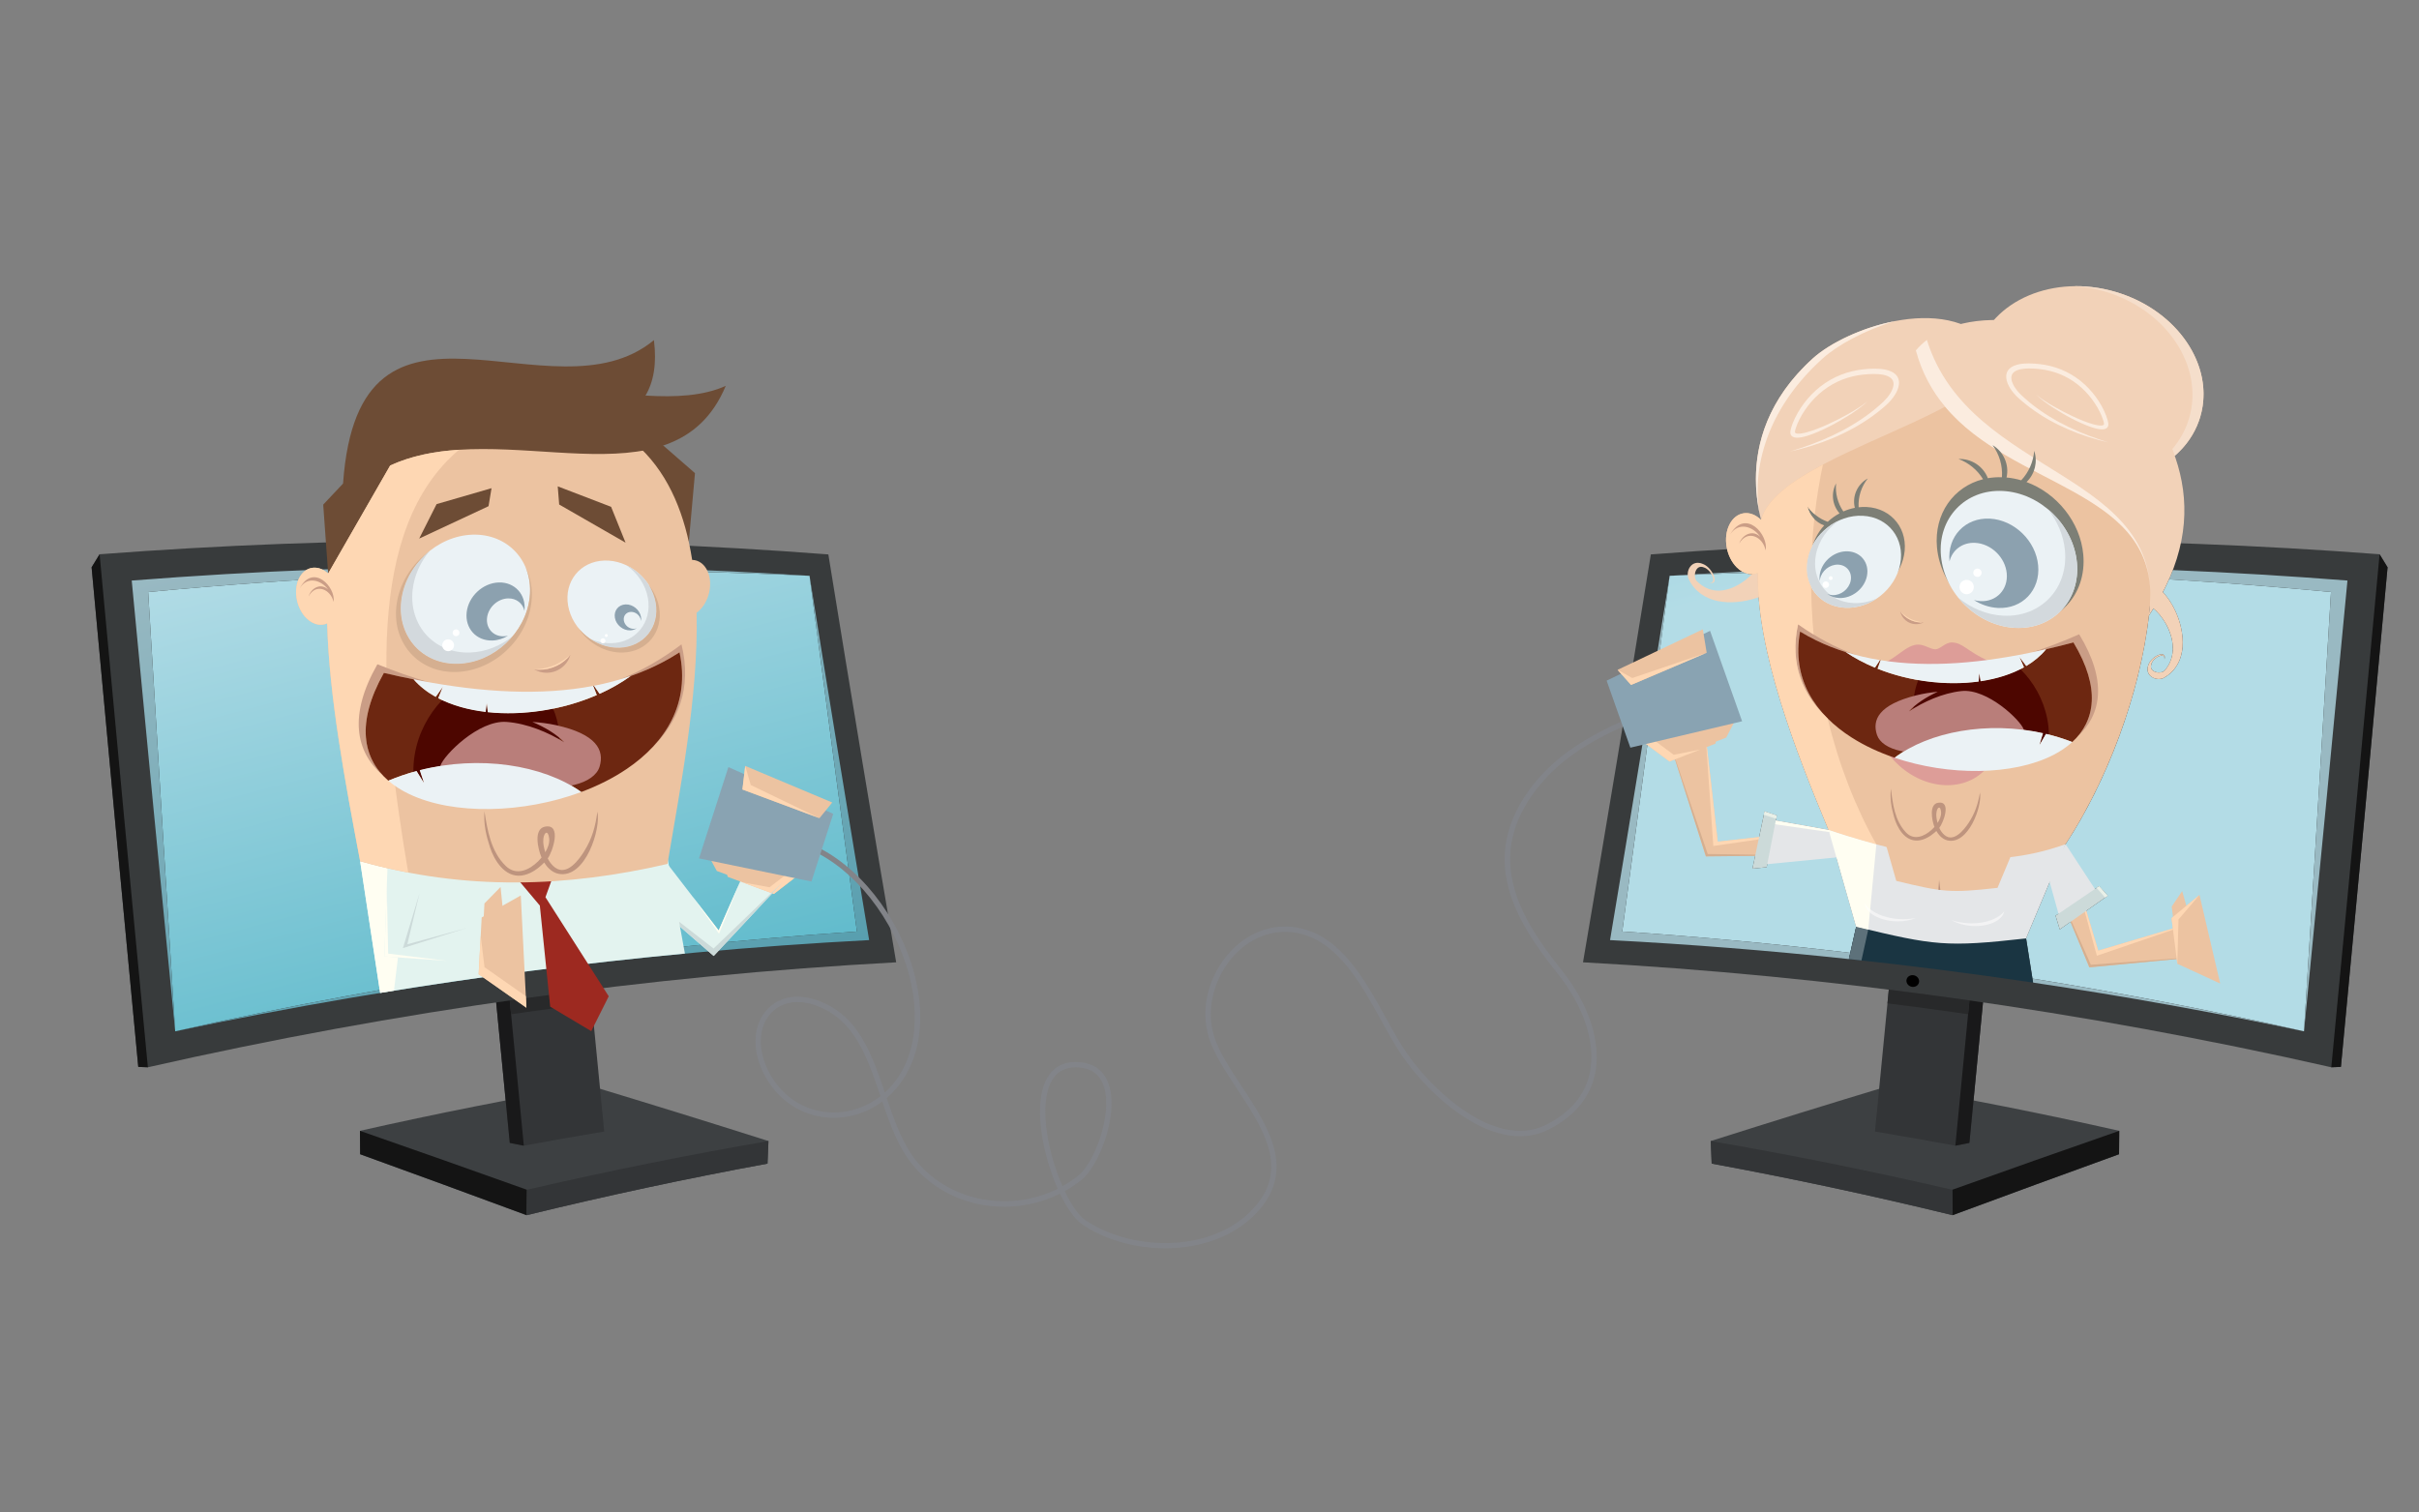 <?xml version="1.0" encoding="UTF-8" standalone="no"?>
<!DOCTYPE svg PUBLIC "-//W3C//DTD SVG 1.1//EN" "http://www.w3.org/Graphics/SVG/1.1/DTD/svg11.dtd">
<svg width="100%" height="100%" viewBox="0 0 7938 4963" version="1.1" xmlns="http://www.w3.org/2000/svg" xmlns:xlink="http://www.w3.org/1999/xlink" xml:space="preserve" style="fill-rule:evenodd;clip-rule:evenodd;stroke-linejoin:round;stroke-miterlimit:1.414;">
    <rect x="0" y="0" width="7938" height="4963" fill="#808080" stroke="none"/>
    <g transform="matrix(4.167,0,0,4.167,76,24)">
        <path d="M445.54,849.209C385.453,859.488 325.324,871.412 265.223,884.984C265.271,891.127 265.32,897.269 265.368,903.411C308.916,919.17 352.617,935.172 396.485,951.424C459.763,935.98 523.025,922.443 586.18,910.81C586.427,904.879 586.673,898.949 586.918,893.021C539.648,878.004 492.524,863.402 445.54,849.209Z" style="fill:rgb(61,64,66);fill-rule:nonzero;"/>
        <path d="M396.485,951.424C352.617,935.172 308.916,919.17 265.368,903.411C265.32,897.269 265.271,891.127 265.223,884.984C308.909,900.193 352.742,915.666 396.735,931.409C396.651,938.081 396.568,944.752 396.485,951.424Z" style="fill:rgb(20,20,20);fill-rule:nonzero;"/>
        <path d="M586.918,893.021C586.673,898.949 586.427,904.879 586.18,910.81C523.025,922.443 459.763,935.98 396.485,951.424C396.568,944.752 396.651,938.081 396.735,931.409C460.178,916.715 523.603,903.922 586.918,893.021Z" style="fill:rgb(51,53,55);fill-rule:nonzero;"/>
        <path d="M436.033,662.907C411.199,664.468 386.355,666.286 361.505,668.362C368.661,744.025 375.894,819.404 383.207,894.498C386.895,895.226 390.587,895.955 394.278,896.689C415.381,892.769 436.486,889.051 457.585,885.532C450.32,811.594 443.137,737.385 436.033,662.907Z" style="fill:rgb(51,53,55);fill-rule:nonzero;"/>
        <path d="M394.278,896.689C390.587,895.955 386.895,895.226 383.207,894.498C375.894,819.404 368.661,744.025 361.505,668.362C365.088,668.072 368.671,667.788 372.255,667.509C379.515,744.193 386.855,820.587 394.278,896.689Z" style="fill:rgb(25,25,26);fill-rule:nonzero;"/>
        <path d="M634.088,430.952C444.074,416.332 252.202,416.245 60.201,430.827C58.103,434.248 56.005,437.675 53.907,441.106C66.008,573.188 78.251,704.359 90.655,834.624C93.172,834.721 95.691,834.819 98.21,834.919C294.584,790.376 491.797,762.852 687.511,752.243C669.354,646.04 651.555,538.944 634.088,430.952Z" style="fill:rgb(56,59,60);fill-rule:nonzero;"/>
        <path d="M98.21,834.919C95.691,834.819 93.172,834.721 90.655,834.624C78.251,704.359 66.008,573.188 53.907,441.106C56.005,437.675 58.103,434.248 60.201,430.827C72.711,566.487 85.374,701.185 98.21,834.919Z" style="fill:rgb(20,20,20);fill-rule:nonzero;"/>
        <path d="M119.72,806.598C112.544,691.742 105.457,576.398 98.45,460.565C215.408,449.365 332.297,443.782 448.674,443.782C505.683,443.782 562.56,445.121 619.279,447.796C539.473,442.634 459.328,440.048 379.027,440.048C281.368,440.048 183.463,443.87 85.495,451.535C183.463,443.87 281.368,440.048 379.027,440.048C459.328,440.048 539.473,442.634 619.279,447.796C634.659,544.152 650.298,639.8 666.214,734.744C650.298,639.8 634.659,544.152 619.279,447.796C631.516,541.732 643.953,635.121 656.596,727.964C478.319,739.92 298.754,766.099 119.72,806.598Z" style="fill:url(#_Linear1);"/>
        <path d="M119.72,806.598C108.175,689 96.771,570.646 85.495,451.535C183.463,443.87 281.368,440.048 379.027,440.048C459.328,440.048 539.473,442.634 619.279,447.796C562.56,445.121 505.683,443.782 448.674,443.782C332.297,443.782 215.408,449.365 98.45,460.565C105.457,576.398 112.544,691.742 119.72,806.598Z" style="fill:url(#_Linear2);"/>
        <path d="M447.729,784.543C447.65,783.724 447.57,782.9 447.491,782.08C447.57,782.901 447.65,783.722 447.729,784.543Z" style="fill:url(#_Radial3);"/>
        <path d="M384.247,793.141C384.201,792.669 384.156,792.197 384.11,791.726C383.807,788.57 383.503,785.415 383.2,782.259C404.359,779.233 425.535,776.401 446.685,773.768C446.954,776.539 447.222,779.31 447.491,782.08C447.57,782.9 447.65,783.724 447.729,784.543C426.574,787.212 405.412,790.078 384.247,793.141Z" style="fill:rgb(40,41,42);fill-rule:nonzero;"/>
        <path d="M384.11,791.726C383.806,788.571 383.503,785.416 383.2,782.259C383.503,785.415 383.807,788.57 384.11,791.726Z" style="fill:rgb(15,15,16);fill-rule:nonzero;"/>
        <path d="M383.2,782.259C383.2,782.258 383.2,782.258 383.199,782.258C404.366,779.231 425.528,776.4 446.684,773.768L446.685,773.768C425.535,776.401 404.359,779.233 383.2,782.259Z" style="fill:rgb(44,46,47);fill-rule:nonzero;"/>
        <path d="M426.646,762.524C423.96,763.226 422.304,765.789 422.946,768.251C423.589,770.717 426.289,772.143 428.975,771.442C431.663,770.74 433.319,768.175 432.675,765.712C432.033,763.25 429.333,761.821 426.646,762.524Z" style="fill:black;"/>
        <path d="M119.72,806.598C298.754,766.099 478.319,739.92 656.596,727.964C643.953,635.121 631.516,541.732 619.279,447.796C634.659,544.152 650.298,639.8 666.214,734.744C484.683,744.196 301.904,768.118 119.72,806.598Z" style="fill:url(#_Linear4);"/>
        <path d="M1470.35,849.209C1530.43,859.488 1590.56,871.412 1650.67,884.984C1650.62,891.127 1650.57,897.269 1650.52,903.411C1606.97,919.17 1563.27,935.172 1519.4,951.424C1456.12,935.98 1392.86,922.443 1329.71,910.81C1329.46,904.879 1329.21,898.949 1328.97,893.021C1376.24,878.004 1423.36,863.402 1470.35,849.209Z" style="fill:rgb(61,64,66);fill-rule:nonzero;"/>
        <path d="M521.133,745.364C515.972,716.399 513.013,701.593 506.729,666.242L265.361,672.596L281.126,776.342C361.17,763.22 441.224,752.896 521.133,745.364Z" style="fill:rgb(227,243,239);"/>
        <path d="M1519.4,951.424C1563.27,935.172 1606.97,919.17 1650.52,903.411C1650.57,897.269 1650.62,891.127 1650.67,884.984C1606.98,900.193 1563.15,915.666 1519.15,931.409C1519.24,938.081 1519.32,944.752 1519.4,951.424Z" style="fill:rgb(20,20,20);fill-rule:nonzero;"/>
        <path d="M1328.97,893.021C1329.21,898.949 1329.46,904.879 1329.71,910.81C1392.86,922.443 1456.12,935.98 1519.4,951.424C1519.32,944.752 1519.24,938.081 1519.15,931.409C1455.71,916.715 1392.29,903.922 1328.97,893.021Z" style="fill:rgb(51,53,55);fill-rule:nonzero;"/>
        <path d="M1479.85,662.907C1504.69,664.468 1529.53,666.286 1554.38,668.362C1547.23,744.025 1539.99,819.404 1532.68,894.498C1528.99,895.226 1525.3,895.955 1521.61,896.689C1500.51,892.769 1479.4,889.051 1458.3,885.532C1465.57,811.594 1472.75,737.385 1479.85,662.907Z" style="fill:rgb(51,53,55);fill-rule:nonzero;"/>
        <path d="M1521.61,896.689C1525.3,895.955 1528.99,895.226 1532.68,894.498C1539.99,819.404 1547.23,744.025 1554.38,668.362C1550.8,668.072 1547.22,667.788 1543.63,667.509C1536.37,744.193 1529.03,820.587 1521.61,896.689Z" style="fill:rgb(25,25,26);fill-rule:nonzero;"/>
        <path d="M1281.8,430.952C1471.81,416.332 1663.69,416.245 1855.69,430.827C1857.78,434.248 1859.88,437.675 1861.98,441.106C1849.88,573.188 1837.64,704.359 1825.23,834.624C1822.71,834.721 1820.2,834.819 1817.68,834.919C1621.3,790.376 1424.09,762.852 1228.38,752.243C1246.53,646.04 1264.33,538.944 1281.8,430.952Z" style="fill:rgb(56,59,60);fill-rule:nonzero;"/>
        <path d="M1817.68,834.919C1820.2,834.819 1822.71,834.721 1825.23,834.624C1837.64,704.359 1849.88,573.188 1861.98,441.106C1859.88,437.675 1857.78,434.248 1855.69,430.827C1843.18,566.487 1830.51,701.185 1817.68,834.919Z" style="fill:rgb(20,20,20);fill-rule:nonzero;"/>
        <path d="M1796.17,806.598C1724.93,790.484 1653.61,776.637 1582.32,765.051L1577.31,733.416L1608.41,659.173C1640.65,610.101 1666.73,542.319 1674.09,479.034C1675.31,477.201 1676.49,475.376 1677.62,473.56C1688.84,482.838 1700.38,506.044 1686.53,522.314C1685.58,523.423 1683.84,523.969 1682.02,523.969C1678.48,523.969 1674.66,521.917 1675.82,517.926C1676.42,514.13 1681.31,510.597 1684.21,510.597C1685.64,510.597 1686.58,511.461 1686.28,513.583C1687.01,510.76 1685.93,509.605 1684.12,509.605C1680.7,509.605 1674.68,513.736 1673.44,518.523C1671.26,525.324 1676.84,529.135 1681.86,529.134C1683.29,529.134 1684.68,528.822 1685.83,528.179C1710.14,514.576 1700.81,477.277 1685.03,460.633C1686.8,457.247 1688.41,453.899 1689.88,450.572C1732.37,453.161 1774.91,456.492 1817.44,460.565C1810.43,576.398 1803.34,691.742 1796.17,806.598ZM1632.8,693.616L1600.53,715.537L1603.82,726.31L1641.61,699.825L1634.86,692.213L1632.79,693.615L1632.8,693.616ZM1438.87,744.777C1378.91,737.574 1319.03,731.97 1259.29,727.964C1271.93,635.121 1284.37,541.732 1296.61,447.796C1281.23,544.152 1265.59,639.8 1249.67,734.744C1265.59,639.8 1281.23,544.152 1296.61,447.796C1315.69,446.562 1334.79,445.475 1353.91,444.535C1334.79,445.475 1315.69,446.562 1296.61,447.796C1316.36,446.865 1336.13,446.095 1355.92,445.488C1357.68,446.177 1359.45,446.517 1361.2,446.517C1362.86,446.517 1364.49,446.207 1366.04,445.594C1365.21,507.245 1395.7,585.564 1421.75,647.934L1380.21,640.529L1380.99,636.574L1371.34,633.356L1361.81,678.506L1373.01,677.303L1379.63,643.533L1422.25,649.658L1443.5,724.224L1438.87,744.777Z" style="fill:url(#_Linear5);"/>
        <path d="M1796.17,806.598C1803.34,691.742 1810.43,576.398 1817.44,460.565C1774.91,456.492 1732.37,453.161 1689.88,450.572C1690.96,448.133 1691.96,445.703 1692.89,443.296C1738.7,445.202 1784.54,447.948 1830.39,451.535C1819.12,570.646 1807.71,689 1796.17,806.598ZM1296.61,447.796C1315.69,446.562 1334.79,445.475 1353.91,444.535C1354.58,444.905 1355.25,445.222 1355.92,445.488C1336.13,446.095 1316.36,446.865 1296.61,447.796Z" style="fill:url(#_Linear6);"/>
        <path d="M1468.16,784.543C1468.49,781.123 1468.82,777.705 1469.15,774.284C1468.82,777.704 1468.49,781.125 1468.16,784.543Z" style="fill:url(#_Radial7);"/>
        <path d="M1531.64,793.141C1510.48,790.078 1489.31,787.212 1468.16,784.543C1468.49,781.125 1468.82,777.704 1469.15,774.284C1469.17,774.112 1469.19,773.94 1469.2,773.768C1490.35,776.401 1511.53,779.233 1532.69,782.258C1532.34,785.886 1531.99,789.514 1531.64,793.14" style="fill:rgb(40,41,42);fill-rule:nonzero;"/>
        <path d="M1531.64,793.141C1531.99,789.514 1532.34,785.886 1532.69,782.258L1532.69,782.259C1532.34,785.888 1531.99,789.515 1531.64,793.141Z" style="fill:rgb(15,15,16);fill-rule:nonzero;"/>
        <path d="M1532.69,782.259L1532.69,782.258C1511.53,779.233 1490.35,776.401 1469.2,773.768C1490.36,776.4 1511.52,779.231 1532.69,782.258L1532.69,782.259Z" style="fill:rgb(44,46,47);fill-rule:nonzero;"/>
        <path d="M1489.24,762.524C1491.93,763.226 1493.58,765.789 1492.94,768.251C1492.3,770.717 1489.6,772.143 1486.91,771.442C1484.23,770.74 1482.57,768.175 1483.21,765.712C1483.85,763.25 1486.55,761.821 1489.24,762.524Z" style="fill:black;"/>
        <path d="M1796.17,806.598C1725.1,791.588 1653.96,778.795 1582.82,768.21L1582.32,765.051C1653.61,776.637 1724.93,790.484 1796.17,806.598Z" style="fill:url(#_Linear8);"/>
        <path d="M1437.77,749.68C1374.97,742.979 1312.25,738.002 1249.67,734.744C1265.59,639.8 1281.23,544.152 1296.61,447.796C1284.37,541.732 1271.93,635.121 1259.29,727.964C1319.03,731.97 1378.91,737.574 1438.87,744.777L1437.77,749.68Z" style="fill:url(#_Linear9);"/>
        <path d="M612.455,783.645C603.388,782.973 595.389,785.659 589.482,791.681C578.365,803.013 578.037,822.903 588.664,841.177C599.295,859.453 617.015,870.124 637.29,870.512C651.12,870.76 664.329,866.172 675.142,857.73C666.132,831.016 656.81,803.396 633.657,790.519C626.291,786.422 619.086,784.132 612.455,783.645ZM831.25,835.054C819.808,834.209 811.995,839.188 808.009,849.877C800.559,869.856 807.725,904.165 818.486,928.631C822.865,926.184 827.079,923.352 831.076,920.131C843.308,910.269 857.677,873.192 851.378,851.137C848.698,841.747 842.535,836.397 833.062,835.234C832.448,835.158 831.843,835.099 831.25,835.054ZM889.958,977.183C869.634,975.681 849.817,969.324 834.256,958.868C828.366,954.91 822.066,946.095 816.494,934.474C800.844,942.326 783.162,945.839 765.114,944.505L764.856,944.486C739.384,942.539 716.666,931.104 700.888,912.287C689.474,898.674 682.76,880.208 676.562,861.931C665.224,870.389 651.534,874.966 637.215,874.707C615.439,874.321 596.424,862.863 585.038,843.284C573.448,823.36 574.03,801.441 586.487,788.742C598.116,776.889 616.512,776.182 635.696,786.853C659.802,800.262 669.485,827.854 678.594,854.833C682.965,850.89 686.869,846.265 690.166,841.04C707.657,813.313 705.953,771.096 685.716,730.866C664.356,688.4 628.283,659.268 593.816,656.649L594.135,652.464C630.037,655.194 667.457,685.228 689.464,728.98C699.291,748.514 705.101,769.04 706.266,788.336C707.529,809.262 703.189,828.261 693.715,843.277C689.872,849.369 685.253,854.692 680.048,859.145C686.261,877.52 692.882,896.21 704.103,909.591C730.611,941.202 777.749,949.067 814.72,930.622C812.003,924.485 809.503,917.693 807.364,910.509C799.901,885.454 798.705,862.818 804.077,848.412C808.969,835.296 819.178,829.308 833.573,831.069C844.718,832.438 852.271,838.979 855.413,849.983C862.326,874.191 846.775,912.862 833.71,923.396C829.46,926.821 824.957,929.857 820.25,932.485C825.418,943.34 831.238,951.786 836.596,955.387C875.521,981.543 942.015,981.158 972.731,941.487C995.573,911.987 975.453,881.521 955.994,852.059C946.589,837.818 937.707,824.37 933.682,811.237C926.724,788.549 933.583,761.887 951.157,743.315C966.48,727.124 986.93,720.72 1007.25,725.744C1038.66,733.509 1057.01,766.757 1073.21,796.093C1078.82,806.261 1084.12,815.865 1089.63,823.823C1102.38,842.26 1120.47,859.942 1138.02,871.123C1154.08,881.354 1177.8,891.216 1199.64,880.089C1218.53,870.467 1230,856.768 1233.74,839.372C1238.69,816.323 1229.17,787.014 1208.27,760.971C1174.04,718.321 1147.5,671.516 1184.77,618.273C1209.49,582.976 1246.83,567.205 1282.95,551.951C1300.12,544.702 1317.87,537.206 1334.19,527.683L1336.31,531.307C1319.75,540.966 1301.87,548.515 1284.58,555.818C1247.38,571.529 1212.23,586.372 1188.21,620.68C1152.53,671.657 1178.33,716.971 1211.54,758.344C1233.23,785.362 1243.06,815.983 1237.84,840.252C1233.83,858.943 1221.62,873.602 1201.55,883.827C1192.88,888.242 1183.79,889.759 1174.62,889.081C1140.42,886.555 1105.05,853.492 1086.18,826.208C1080.55,818.078 1075.2,808.384 1069.54,798.119C1053.76,769.537 1035.87,737.141 1006.25,729.818C987.427,725.164 968.46,731.137 954.206,746.199C937.905,763.423 931.27,789.065 937.692,810.009C941.542,822.562 950.262,835.766 959.494,849.744C978.823,879.012 1000.73,912.183 976.049,944.056C956.298,969.563 922.479,979.584 889.958,977.183Z" style="fill:rgb(130,132,137);fill-rule:nonzero;"/>
        <path d="M1582.82,768.221L1577.31,733.416L1443.5,724.224L1437.77,749.681C1486.09,754.838 1534.45,761.023 1582.82,768.221Z" style="fill:rgb(26,53,66);"/>
        <path d="M547.723,727.169L507.4,674.752L480.813,692.486L543.791,747.233L598.69,688.489L575.903,662.899L547.723,727.169Z" style="fill:rgb(227,243,239);"/>
        <path d="M292.003,774.578L303.229,681.544L303.272,681.541C302.909,681.472 302.547,681.41 302.184,681.339C300.746,681.062 299.307,680.778 297.867,680.486C296.884,680.288 295.9,680.082 294.917,679.876C293.146,679.503 291.376,679.122 289.604,678.727C288.859,678.561 288.114,678.389 287.369,678.217C285.615,677.817 283.857,677.403 282.102,676.979C281.503,676.835 280.905,676.693 280.307,676.545C278.139,676.012 275.969,675.461 273.797,674.892C273.293,674.759 272.79,674.624 272.285,674.488C269.979,673.877 267.671,673.25 265.361,672.596L281.126,776.342C284.752,775.748 288.377,775.16 292.003,774.578Z" style="fill:rgb(255,254,242);"/>
        <path d="M411.307,700.958L420.765,674.858L384.759,681.261L406.887,707.556L415.044,787.198L447.374,806.469L461.14,779.002L411.307,700.958Z" style="fill:rgb(157,41,32);"/>
        <path d="M302.537,738.032L317.882,673.703L287.366,664.209L284.47,747.608L364.672,753.285L370.213,719.473L302.537,738.032Z" style="fill:rgb(227,243,239);"/>
        <path d="M287.443,745.396L286.347,693.534L284.47,747.608L333.999,751.112L287.443,745.396Z" style="fill:rgb(255,254,242);"/>
        <path d="M312.111,697.896L299.063,741.044L349.232,725.226L302.537,738.032L312.111,697.896Z" style="fill:rgb(204,218,217);"/>
        <path d="M564.703,688.444L547.723,727.169L527.127,700.395L548.006,729.773L564.703,688.444Z" style="fill:rgb(255,254,242);"/>
        <path d="M474.322,337.365L495.322,337.551L529.052,366.92L524.198,421.097L474.322,337.365Z" style="fill:rgb(109,76,53);"/>
        <path d="M539.05,444.309C536.488,438.481 531.884,435.371 526.831,435.254C515.953,365.488 478.164,312.318 382.041,311.462C281.46,310.565 246.183,366.734 240.186,445.996L240.183,445.991C231.954,438.46 221.583,440.366 217.028,450.246C212.471,460.125 215.454,474.246 223.685,481.777C228.73,486.394 234.578,487.447 239.397,485.308C241.009,543.151 253.35,609.059 265.361,672.596C348.604,696.172 428.844,692.971 507.4,674.752C516.836,617.868 531.871,543.521 530.341,476.911C530.845,476.543 531.344,476.147 531.835,475.713C540.198,468.332 543.427,454.269 539.05,444.309Z" style="fill:rgb(236,195,161);"/>
        <path d="M325.585,391.318L368.835,378.784L366.49,392.947L311.874,418.474L325.585,391.318Z" style="fill:rgb(109,76,53);"/>
        <path d="M463.016,393.467L420.976,377.333L422.118,391.645L474.389,421.686L463.016,393.467Z" style="fill:rgb(109,76,53);"/>
        <path d="M430.965,510.067C428.639,518.277 421.054,524.26 412.109,524.18C408.589,524.148 405.293,523.181 402.462,521.517C403.709,521.681 404.982,521.771 406.272,521.783C416.241,521.872 425.169,517.284 430.965,510.067Z" style="fill:rgb(202,157,134);"/>
        <path d="M430.965,510.067C430.965,510.067 424.27,516.168 416.555,518.897C408.856,521.621 402.462,521.517 402.462,521.517C403.709,521.681 404.982,521.771 406.272,521.783C416.241,521.872 425.169,517.284 430.965,510.067Z" style="fill:rgb(254,215,179);"/>
        <path d="M411.165,665.561C413.15,662.221 414.695,658.38 414.223,654.518C413.427,647.978 410.318,649.482 409.675,654.827C409.243,658.412 410.086,662.116 411.165,665.561ZM363.266,633.361C365.616,648.139 368.306,664.908 379.985,676.288C388.34,684.428 398.553,679.549 405.523,672.702C406.491,671.753 407.402,670.755 408.253,669.713C408.099,669.366 407.953,669.022 407.812,668.679C405.678,663.451 401.5,647.17 411.021,645.374C424.645,642.802 416.687,665.766 413.093,670.412C414.455,673.124 416.278,675.616 418.764,677.493C428.308,684.703 437.997,670.956 441.823,664.77C448.192,654.472 450.709,645.019 452.205,633.55C455.19,646.687 442.907,686.632 421.643,682.541C418.725,681.983 416.224,680.388 414.174,678.465C412.68,677.061 411.397,675.395 410.313,673.637C409.751,674.225 409.176,674.79 408.588,675.34C404.298,679.338 398.697,683.146 392.412,683.903C378.972,685.522 370.796,671.387 367.61,661.619C364.49,652.065 362.536,643.276 363.266,633.361Z" style="fill:rgb(190,148,126);"/>
        <path d="M490.088,305.822C496.438,295.128 499.087,280.969 496.738,262.139C416.5,328.621 264.406,197.576 251.921,375.116L236.296,391.735L240.183,445.991L289.028,360.914C377.399,320.287 511.787,397.504 553.295,298.168C535.78,306.119 513.862,307.268 490.088,305.822Z" style="fill:rgb(109,76,53);"/>
        <path d="M343.254,348.514C324.159,349.754 305.768,353.22 289.028,360.914L240.186,445.983L240.186,445.996L240.183,445.991C231.954,438.46 221.583,440.366 217.028,450.246C212.471,460.125 215.454,474.246 223.685,481.777C228.73,486.394 234.578,487.447 239.397,485.308C241.009,543.151 253.35,609.059 265.361,672.596C278.051,676.189 290.671,679.155 303.229,681.544C279.826,543.494 269.859,410.5 343.254,348.514Z" style="fill:rgb(254,215,179);"/>
        <path d="M244.447,468.314C242.217,458.521 230.562,453.15 224.744,464.07C224.873,463.682 225.019,463.302 225.177,462.922C227.832,456.701 234.822,453.575 240.201,458.634C234.653,450.959 223.574,447.847 217.807,457.645C228.464,437.579 246.38,456.834 244.447,468.314Z" style="fill:rgb(202,157,134);"/>
        <path d="M283.966,524.434C263.717,560.537 266.678,587.034 282.884,604.646C261.89,586.414 256.075,557.655 278.885,517.645L278.897,517.443C292.891,523.144 306.392,527.853 319.428,531.625C307.792,529.548 295.967,527.074 283.972,524.242L283.966,524.434Z" style="fill:rgb(202,157,134);fill-rule:nonzero;"/>
        <path d="M470.029,529.428C487.153,522.56 503.22,513.266 518.419,501.798C526.985,536.033 515.786,563.748 494.074,584.446C513.435,564.724 523.543,539.085 516.887,508.075C502.486,517.416 486.808,524.439 470.029,529.428Z" style="fill:rgb(202,157,134);fill-rule:nonzero;"/>
        <path d="M516.887,508.075C512.563,510.881 508.12,513.47 503.567,515.867C495.549,520.088 487.185,523.682 478.509,526.695L478.521,526.69C470.984,532.109 462.712,536.802 453.967,540.749L449.516,534.411C449.306,534.452 449.095,534.49 448.886,534.529L451.736,541.725C424.641,553.458 393.37,558.154 365.887,555.228L365.074,548.094L364.225,555.022C350.425,553.388 337.641,549.817 326.888,544.225L330.507,535.234L324.871,543.166C318.124,539.407 312.253,534.81 307.516,529.366C299.744,527.816 291.897,526.112 283.972,524.242L283.966,524.434C261.885,563.798 267.41,591.739 287.604,609.195L287.603,609.194C294.853,606.133 302.279,603.585 309.797,601.558L315.678,611.027L312.317,600.9C359.248,588.984 409.162,596.598 439.499,618.074C452.398,613.27 464.554,607.207 475.293,599.936L475.3,599.945C506.254,578.981 525.452,547.981 516.887,508.075Z" style="fill:rgb(109,39,17);fill-rule:nonzero;"/>
        <path d="M417.308,552.453C399.942,555.989 382.246,556.97 365.887,555.228L365.074,548.094L364.225,555.022C351.697,553.539 340.011,550.454 329.917,545.714C319.1,557.034 311.153,572.008 308.368,588.482C307.57,593.201 307.237,597.808 307.333,602.245C308.154,602.011 308.975,601.779 309.797,601.558L315.678,611.027L312.317,600.9C348.832,591.629 387.152,594.185 416.651,605.891C418.734,600.672 420.307,595.193 421.265,589.534C423.591,575.767 421.967,562.984 417.308,552.453Z" style="fill:rgb(77,6,0);fill-rule:nonzero;"/>
        <path d="M419.497,565.42C413.626,564.142 407.357,563.315 401.002,562.896C411.3,567.25 420.166,572.704 426.095,578.924C413.613,571.184 396.956,564.101 380.69,562.893C358.667,561.26 331.142,589.2 328.629,597.279C324.586,610.283 361.037,604.737 393.137,611.729C425.236,618.719 449.848,611.258 453.894,598.256C457.937,585.252 451.593,572.412 419.497,565.42Z" style="fill:rgb(185,126,122);fill-rule:nonzero;"/>
        <path d="M312.317,600.9L315.678,611.027L309.797,601.558C302.279,603.585 294.853,606.133 287.603,609.194C292.377,613.322 297.971,616.867 304.217,619.834L304.219,619.816C338.992,636.343 393.906,635.061 439.499,618.074C409.162,596.598 359.248,588.984 312.317,600.9Z" style="fill:rgb(235,242,245);fill-rule:nonzero;"/>
        <path d="M312.237,530.296C310.668,529.997 309.091,529.679 307.516,529.366C312.253,534.81 318.124,539.407 324.871,543.166L330.507,535.234L326.888,544.225C337.641,549.817 350.425,553.388 364.225,555.022L365.074,548.094L365.887,555.228C393.37,558.154 424.641,553.458 451.736,541.725L448.886,534.529C408.11,542.303 361.847,539.788 312.237,530.296Z" style="fill:rgb(235,242,245);fill-rule:nonzero;"/>
        <path d="M449.516,534.411L453.967,540.749C462.712,536.802 470.984,532.109 478.521,526.69C469.207,529.924 459.525,532.476 449.516,534.411Z" style="fill:rgb(235,242,245);fill-rule:nonzero;"/>
        <path d="M358.7,761.622L361.081,716.903L391.883,699.595L396.312,788.002L358.7,761.622Z" style="fill:rgb(236,195,161);"/>
        <path d="M363.314,756.091L360.307,731.402L358.7,761.622L396.312,788.002L395.857,778.917L363.314,756.091Z" style="fill:rgb(254,215,179);"/>
        <path d="M362.355,722.497L363.268,705.879L375.955,692.915L378.4,717.141L362.355,722.497Z" style="fill:rgb(236,195,161);"/>
        <path d="M591.2,698.373L554.797,684.922L548.379,654.981L622.696,674.016L591.2,698.373Z" style="fill:rgb(236,195,161);"/>
        <path d="M587.808,693.134L566.599,689.284L591.2,698.373L622.696,674.016L615.056,672.058L587.808,693.134Z" style="fill:rgb(254,215,179);"/>
        <path d="M559.756,685.304L546.234,680.28L538.759,666.45L559.442,670.646L559.756,685.304Z" style="fill:rgb(236,195,161);"/>
        <path d="M353.849,415.391C381.809,414.504 401.992,436.564 398.918,464.651C395.845,492.741 370.676,516.237 342.714,517.123C314.752,518.008 294.568,495.949 297.641,467.86C300.715,439.771 325.883,416.276 353.849,415.391Z" style="fill:rgb(235,242,245);"/>
        <path d="M351.777,508.23C323.813,509.115 303.63,487.056 306.705,458.968C307.948,447.597 312.815,436.983 320.018,428.311C307.929,437.996 299.352,452.211 297.641,467.86C294.568,495.949 314.752,518.008 342.714,517.123C359.358,516.596 375.01,508.055 385.605,495.306C375.994,503.004 364.161,507.837 351.777,508.23Z" style="fill:rgb(211,217,221);"/>
        <path d="M378.522,495.444C370.319,495.705 364.397,489.233 365.297,480.99C366.199,472.749 373.584,465.856 381.789,465.597C388.347,465.389 393.434,469.487 394.757,475.347L394.779,475.177C396.161,462.553 387.088,452.638 374.521,453.036C361.953,453.435 350.64,463.995 349.258,476.619C347.876,489.246 356.948,499.159 369.518,498.762C373.917,498.621 378.159,497.236 381.877,494.954C380.784,495.231 379.662,495.408 378.522,495.444Z" style="fill:rgb(140,161,175);"/>
        <path d="M457.68,435.779C438.62,436.383 425.845,452.26 429.146,471.231C432.446,490.205 450.582,505.099 469.641,504.496C488.697,503.892 501.476,488.017 498.173,469.045C494.871,450.072 476.738,435.176 457.68,435.779Z" style="fill:rgb(235,242,245);"/>
        <path d="M498.173,469.045C495.925,456.13 486.805,445.112 475.2,439.577C483.778,445.643 490.172,454.901 492.003,465.422C495.305,484.396 482.527,500.27 463.468,500.874C457.382,501.067 451.393,499.673 445.948,497.073C452.843,501.952 461.148,504.764 469.641,504.496C488.697,503.892 501.476,488.017 498.173,469.045Z" style="fill:rgb(211,217,221);"/>
        <path d="M480.924,489.568C477.221,489.685 473.697,486.789 473.057,483.103C472.413,479.415 474.898,476.332 478.601,476.215C482.302,476.097 485.828,478.99 486.469,482.678C486.52,482.976 486.543,483.267 486.557,483.553C486.734,482.504 486.744,481.387 486.542,480.226C485.559,474.577 480.161,470.143 474.485,470.323C468.813,470.502 465.008,475.228 465.992,480.878C466.977,486.525 472.373,490.959 478.047,490.779C480.029,490.716 481.773,490.091 483.175,489.074C482.496,489.363 481.743,489.542 480.924,489.568Z" style="fill:rgb(140,161,175);"/>
        <path d="M500.841,472.782C499.701,466.235 496.794,460.175 492.694,455.068C495.382,459.303 497.3,464.028 498.173,469.045C501.476,488.017 488.697,503.892 469.641,504.496C457.158,504.891 445.075,498.639 437.294,488.948C444.777,500.73 458.288,508.681 472.307,508.237C491.364,507.632 504.143,491.757 500.841,472.782Z" style="fill:rgb(213,175,144);"/>
        <path d="M398.918,464.651C395.845,492.741 370.676,516.237 342.714,517.123C314.752,518.008 294.568,495.949 297.641,467.86C299.367,452.088 308.061,437.764 320.303,428.077C306.088,438.223 295.839,454.148 293.904,471.807C290.678,501.312 311.878,524.483 341.251,523.553C370.623,522.623 397.059,497.941 400.288,468.438C401.399,458.279 399.615,448.872 395.597,440.942C398.603,447.948 399.864,456.013 398.918,464.651Z" style="fill:rgb(213,175,144);"/>
        <path d="M334.534,497.841C337.107,497.76 339.26,499.78 339.341,502.354C339.423,504.927 337.401,507.079 334.829,507.161C332.255,507.242 330.103,505.222 330.021,502.649C329.939,500.075 331.96,497.923 334.534,497.841ZM340.821,489.982C342.311,489.934 343.557,491.104 343.604,492.594C343.651,494.084 342.481,495.328 340.992,495.375C339.502,495.423 338.257,494.255 338.21,492.764C338.163,491.275 339.331,490.029 340.821,489.982Z" style="fill:white;"/>
        <path d="M456.511,497.018C457.608,496.984 458.529,497.847 458.563,498.944C458.599,500.044 457.734,500.964 456.637,500.998C455.538,501.033 454.619,500.17 454.584,499.071C454.55,497.973 455.411,497.053 456.511,497.018ZM459.197,493.663C459.831,493.643 460.364,494.142 460.384,494.778C460.404,495.414 459.904,495.945 459.27,495.965C458.632,495.985 458.101,495.487 458.081,494.851C458.061,494.214 458.56,493.684 459.197,493.663Z" style="fill:white;"/>
        <path d="M555.366,598.471L532.226,670.394L620.782,688.62L637.937,635.3L555.366,598.471Z" style="fill:rgb(137,163,178);"/>
        <path d="M627.085,638.715L566.427,616.108L568.621,597.544L637.146,626.359L627.085,638.715Z" style="fill:rgb(236,195,161);"/>
        <path d="M568.621,597.544L566.427,616.108L627.085,638.715L572.999,612.607L568.621,597.544Z" style="fill:rgb(254,215,179);"/>
        <path d="M543.687,741.381L516.589,720.309C516.827,721.598 517.065,722.897 517.306,724.21L543.791,747.233L598.69,688.489L543.687,741.381Z" style="fill:rgb(204,218,217);"/>
        <path d="M1634.14,743.062L1715.03,719.009L1724.42,746.94L1627.13,756.2L1598.11,686.203L1609.81,662.295L1634.14,743.062Z" style="fill:rgb(236,195,161);"/>
        <path d="M1715.03,719.009L1634.14,743.062L1609.81,662.295L1633.05,747.085L1715.03,719.009Z" style="fill:rgb(254,215,179);"/>
        <path d="M1724.42,746.94L1627.13,756.2L1598.11,686.203L1628.32,754.146L1724.42,746.94Z" style="fill:rgb(213,175,144);"/>
        <path d="M1605.43,723.317L1633.89,698.086L1608.41,659.173L1594.41,683.681L1605.43,723.317Z" style="fill:rgb(228,230,232);"/>
        <path d="M1603.82,726.31L1641.61,699.825L1634.86,692.213L1600.53,715.537L1603.82,726.31Z" style="fill:rgb(204,218,217);"/>
        <path d="M1632.8,693.616L1632.79,693.615L1634.86,692.213L1632.8,693.616Z" style="fill:url(#_Linear10);"/>
        <path d="M1639.57,701.254L1632.8,693.616L1634.86,692.213L1641.61,699.825L1639.57,701.254Z" style="fill:rgb(233,240,232);fill-rule:nonzero;"/>
        <path d="M1696.4,753.39L1691.83,717.421L1713.86,699.179L1730.17,768.965L1696.4,753.39Z" style="fill:rgb(236,195,161);"/>
        <path d="M1693.65,721.691L1691.98,708.324L1700.21,696.162L1705.66,715.107L1693.65,721.691Z" style="fill:rgb(236,195,161);"/>
        <path d="M1713.86,699.179L1691.83,717.421L1696.4,753.39L1697.31,718.516L1713.86,699.179Z" style="fill:rgb(254,215,179);"/>
        <path d="M1608.41,659.173L1421.75,647.934L1443.5,724.224C1505.15,739.053 1514.34,740.474 1577.31,733.416L1608.41,659.173Z" style="fill:rgb(228,230,232);"/>
        <path d="M1573.33,649.366L1462.12,642.671L1475.08,688.122C1511.81,696.955 1517.28,697.803 1554.8,693.6L1573.33,649.366Z" style="fill:rgb(236,195,161);"/>
        <path d="M1508.81,687.275L1508.25,695.083C1508.76,695.15 1509.27,695.215 1509.78,695.275L1508.81,687.275Z" style="fill:rgb(190,148,126);"/>
        <path d="M1538.43,270.604C1550.21,230.629 1599.18,209.844 1647.79,224.178C1696.41,238.512 1726.26,282.537 1714.48,322.511C1702.69,362.486 1653.73,383.271 1605.11,368.937C1556.5,354.602 1526.64,310.577 1538.43,270.604Z" style="fill:rgb(242,210,184);fill-rule:nonzero;"/>
        <path d="M1694.39,353.274L1694.39,353.273C1703,345.825 1709.62,336.517 1713.45,325.693C1709.62,336.518 1703,345.825 1694.39,353.274ZM1713.45,325.685C1713.48,325.602 1713.51,325.514 1713.54,325.43C1713.51,325.516 1713.48,325.6 1713.45,325.685ZM1713.55,325.399C1713.57,325.354 1713.58,325.305 1713.6,325.26C1713.58,325.306 1713.57,325.353 1713.55,325.399ZM1713.61,325.232C1713.64,325.149 1713.67,325.068 1713.69,324.984C1713.67,325.067 1713.64,325.149 1713.61,325.232ZM1713.7,324.952C1713.72,324.907 1713.73,324.865 1713.75,324.819C1713.73,324.864 1713.72,324.908 1713.7,324.952ZM1713.76,324.782C1713.77,324.758 1713.78,324.734 1713.79,324.71C1713.78,324.734 1713.77,324.757 1713.76,324.782ZM1713.8,324.656C1713.82,324.618 1713.83,324.585 1713.84,324.546C1713.83,324.583 1713.82,324.62 1713.8,324.656ZM1713.86,324.494C1713.87,324.472 1713.87,324.447 1713.88,324.425C1713.87,324.448 1713.87,324.471 1713.86,324.494ZM1713.91,324.328C1713.92,324.307 1713.93,324.287 1713.93,324.265C1713.93,324.287 1713.92,324.307 1713.91,324.328ZM1713.96,324.198C1713.96,324.169 1713.97,324.14 1713.98,324.111C1713.97,324.14 1713.96,324.169 1713.96,324.198ZM1714.01,324.038C1714.01,324.021 1714.02,324.001 1714.02,323.984C1714.02,324.001 1714.01,324.021 1714.01,324.038ZM1714.06,323.875C1714.06,323.861 1714.07,323.839 1714.08,323.825C1714.07,323.842 1714.06,323.858 1714.06,323.875ZM1714.1,323.742C1714.11,323.721 1714.12,323.7 1714.12,323.678C1714.12,323.7 1714.11,323.721 1714.1,323.742ZM1714.15,323.585C1714.16,323.571 1714.16,323.55 1714.17,323.535C1714.16,323.552 1714.16,323.568 1714.15,323.585ZM1714.2,323.422C1714.21,323.41 1714.21,323.395 1714.21,323.383C1714.21,323.397 1714.21,323.408 1714.2,323.422ZM1714.25,323.281C1714.25,323.271 1714.25,323.262 1714.26,323.252C1714.25,323.261 1714.25,323.271 1714.25,323.281ZM1714.29,323.13C1714.3,323.115 1714.3,323.105 1714.3,323.09C1714.3,323.102 1714.3,323.117 1714.29,323.13ZM1714.34,322.967C1714.34,322.958 1714.35,322.952 1714.35,322.942C1714.35,322.95 1714.34,322.96 1714.34,322.967ZM1714.38,322.832C1714.39,322.82 1714.39,322.811 1714.39,322.799C1714.39,322.811 1714.39,322.82 1714.38,322.832ZM1714.43,322.673C1714.43,322.664 1714.44,322.653 1714.44,322.643C1714.44,322.654 1714.43,322.662 1714.43,322.673ZM1647.79,224.178C1647.03,223.953 1646.26,223.736 1645.5,223.528C1646.26,223.736 1647.03,223.953 1647.79,224.178Z" style="fill:url(#_Radial11);"/>
        <path d="M1694.39,353.273C1693.77,351.507 1693.11,349.761 1692.42,348.017C1698.43,341.006 1702.99,332.837 1705.69,323.693C1717.71,282.92 1688.02,238.239 1639.37,223.895C1631.39,221.542 1623.39,220.157 1615.54,219.657C1615.97,219.652 1616.4,219.649 1616.84,219.649C1626.18,219.649 1635.84,220.898 1645.5,223.528C1646.26,223.736 1647.03,223.953 1647.79,224.178C1689.24,236.398 1717.05,270.199 1717.05,304.671C1717.05,310.633 1716.22,316.616 1714.48,322.511C1714.47,322.554 1714.45,322.6 1714.44,322.643C1714.44,322.653 1714.43,322.664 1714.43,322.673C1714.42,322.714 1714.41,322.758 1714.39,322.799C1714.39,322.811 1714.39,322.82 1714.38,322.832C1714.37,322.868 1714.36,322.906 1714.35,322.942C1714.35,322.952 1714.34,322.958 1714.34,322.967C1714.33,323.01 1714.32,323.048 1714.3,323.09C1714.3,323.105 1714.3,323.115 1714.29,323.13C1714.28,323.17 1714.27,323.211 1714.26,323.252C1714.25,323.262 1714.25,323.271 1714.25,323.281C1714.24,323.315 1714.23,323.348 1714.21,323.383C1714.21,323.395 1714.21,323.41 1714.2,323.422C1714.19,323.459 1714.18,323.498 1714.17,323.535C1714.16,323.55 1714.16,323.571 1714.15,323.585C1714.14,323.616 1714.13,323.647 1714.12,323.678C1714.12,323.7 1714.11,323.721 1714.1,323.742C1714.09,323.769 1714.08,323.799 1714.08,323.825C1714.07,323.839 1714.06,323.861 1714.06,323.875C1714.05,323.912 1714.04,323.947 1714.02,323.984C1714.02,324.001 1714.01,324.021 1714.01,324.038C1714,324.063 1713.99,324.086 1713.98,324.111C1713.97,324.14 1713.96,324.169 1713.96,324.198C1713.95,324.22 1713.94,324.244 1713.93,324.265C1713.93,324.287 1713.92,324.307 1713.91,324.328C1713.9,324.361 1713.89,324.393 1713.88,324.425C1713.87,324.447 1713.87,324.472 1713.86,324.494C1713.85,324.511 1713.85,324.529 1713.84,324.546C1713.83,324.585 1713.82,324.618 1713.8,324.656C1713.8,324.673 1713.79,324.693 1713.79,324.71C1713.78,324.734 1713.77,324.758 1713.76,324.782C1713.76,324.794 1713.75,324.807 1713.75,324.819C1713.73,324.865 1713.72,324.907 1713.7,324.952C1713.7,324.963 1713.7,324.973 1713.69,324.984C1713.67,325.068 1713.64,325.149 1713.61,325.232C1713.61,325.241 1713.6,325.251 1713.6,325.26C1713.58,325.305 1713.57,325.354 1713.55,325.399C1713.55,325.41 1713.54,325.42 1713.54,325.43C1713.51,325.514 1713.48,325.602 1713.45,325.685C1713.45,325.687 1713.45,325.692 1713.45,325.693C1709.62,336.517 1703,345.825 1694.39,353.273Z" style="fill:rgb(245,222,203);fill-rule:nonzero;"/>
        <path d="M1664.09,453.705C1687.36,442.42 1720.18,508.958 1685.83,528.179C1680.67,531.07 1670.64,527.271 1673.44,518.523C1675.33,511.204 1688.41,505.421 1686.28,513.583C1687.2,507.168 1676.72,512.253 1675.82,517.926C1674.06,523.977 1683.76,525.572 1686.53,522.314C1705.33,500.227 1677.35,465.36 1666.88,469.904C1666.66,465.752 1669.47,464.011 1669.25,459.861L1664.09,453.705Z" style="fill:rgb(242,210,184);fill-rule:nonzero;"/>
        <path d="M1396.37,430.69C1396.37,430.69 1382.49,421.395 1373.84,425.189C1374.2,438.663 1341.04,475.066 1318.03,451.996C1314.63,448.591 1316.96,438.457 1323.47,441.156C1329.62,442.886 1334.55,454.765 1327.59,452.909C1336.39,456.296 1330.85,441.548 1322.96,438.531C1313.56,434.364 1308.81,444.547 1311.66,450.451C1330.6,489.73 1407.3,457.067 1396.37,430.69Z" style="fill:rgb(242,210,184);fill-rule:nonzero;"/>
        <path d="M1686.83,415.098C1684.36,408.781 1679.59,405.271 1674.22,404.925C1665.7,330.178 1627.8,271.917 1525.51,266.788C1418.48,261.42 1378.46,319.668 1368.6,403.78L1368.6,403.776C1360.17,395.399 1349.05,396.97 1343.76,407.29C1338.47,417.608 1341.03,432.769 1349.46,441.147C1354.63,446.284 1360.81,447.662 1366.04,445.594C1365.21,507.245 1395.7,585.564 1421.75,647.934C1457.44,659.929 1487.3,667.151 1514.52,669.594C1547.65,672.566 1577.44,670.369 1608.41,659.173C1645.74,602.338 1674.83,520.4 1676.13,449.426C1676.68,449.054 1677.23,448.654 1677.77,448.216C1687,440.724 1691.05,425.896 1686.83,415.098Z" style="fill:rgb(236,195,161);"/>
        <path d="M1478.16,475.813C1479.38,481.342 1484.17,485.599 1490.1,485.896C1492.43,486.013 1494.65,485.5 1496.59,484.511C1495.76,484.57 1494.92,484.581 1494.06,484.539C1487.45,484.208 1481.72,480.819 1478.16,475.813Z" style="fill:rgb(202,157,134);"/>
        <path d="M1478.16,475.813C1478.16,475.813 1482.36,480.114 1487.36,482.224C1492.36,484.329 1496.59,484.511 1496.59,484.511C1495.76,484.57 1494.92,484.581 1494.06,484.539C1487.45,484.208 1481.72,480.819 1478.16,475.813Z" style="fill:rgb(254,215,179);"/>
        <path d="M1418.3,408.104C1411.66,405.706 1406.66,400.045 1405.13,393.134C1409.04,398.639 1414.59,402.922 1421.11,405.25C1423.92,402.641 1427.06,400.393 1430.42,398.582C1424.56,392.006 1423.6,382.541 1427.67,375.018C1426.94,382.684 1428.87,390.539 1433.41,397.105C1436.31,395.818 1439.35,394.854 1442.45,394.254L1442.4,394.046C1440.22,384.768 1444.66,375.482 1452.65,371.142C1447.65,377.424 1444.95,385.454 1445.42,393.805C1447.49,393.565 1449.58,393.482 1451.69,393.589C1471.83,394.598 1485.04,411.639 1481.18,431.645C1477.31,451.649 1457.84,467.051 1437.7,466.04C1417.55,465.03 1404.34,447.99 1408.21,427.987C1409.65,420.51 1413.27,413.68 1418.3,408.104Z" style="fill:rgb(125,127,118);"/>
        <path d="M1448.69,400.51C1468.84,401.52 1482.04,418.563 1478.18,438.568C1474.32,458.572 1454.84,473.973 1434.7,472.963C1414.55,471.952 1401.34,454.913 1405.2,434.909C1409.07,414.904 1428.54,399.5 1448.69,400.51Z" style="fill:rgb(235,242,245);"/>
        <path d="M1405.2,434.909C1407.83,421.291 1417.7,409.814 1430.08,404.186C1420.89,410.435 1413.94,420.104 1411.8,431.197C1407.94,451.202 1421.14,468.243 1441.29,469.255C1447.73,469.576 1454.09,468.219 1459.9,465.575C1452.51,470.6 1443.67,473.413 1434.7,472.963C1414.55,471.952 1401.34,454.913 1405.2,434.909Z" style="fill:rgb(211,217,221);"/>
        <path d="M1424.8,463.007C1431.47,463.341 1437.92,458.237 1439.2,451.614C1440.48,444.986 1436.1,439.344 1429.43,439.01C1422.76,438.674 1416.31,443.775 1415.03,450.404C1414.93,450.937 1414.87,451.459 1414.84,451.978C1414.56,450.079 1414.58,448.064 1414.98,445.98C1416.94,435.824 1426.82,428.01 1437.05,428.523C1447.27,429.036 1453.97,437.681 1452.01,447.836C1450.04,457.987 1440.17,465.799 1429.95,465.287C1426.38,465.107 1423.25,463.924 1420.76,462.042C1421.97,462.586 1423.33,462.933 1424.8,463.007Z" style="fill:rgb(140,161,175);"/>
        <path d="M1419.7,452.188C1421.13,452.259 1422.23,453.482 1422.16,454.917C1422.09,456.353 1420.87,457.458 1419.44,457.386C1417.99,457.314 1416.89,456.092 1416.96,454.657C1417.04,453.222 1418.25,452.115 1419.7,452.188ZM1423.55,448.103C1424.38,448.145 1425.02,448.85 1424.98,449.682C1424.94,450.511 1424.23,451.152 1423.4,451.111C1422.57,451.068 1421.93,450.36 1421.97,449.531C1422.01,448.699 1422.72,448.06 1423.55,448.103Z" style="fill:white;"/>
        <path d="M1409.43,276.51C1437.1,251.489 1520.43,222.84 1553.41,270.47C1562.64,319.784 1382.77,350.058 1368.6,403.78C1361.45,375.541 1358.03,323.003 1409.43,276.51Z" style="fill:rgb(242,210,184);"/>
        <path d="M1409.43,276.51C1409.46,276.484 1409.49,276.46 1409.52,276.435C1409.49,276.459 1409.46,276.485 1409.43,276.51ZM1409.57,276.387C1409.58,276.379 1409.59,276.371 1409.6,276.362C1409.59,276.37 1409.58,276.38 1409.57,276.387ZM1409.66,276.304C1409.66,276.303 1409.66,276.302 1409.66,276.301C1409.66,276.302 1409.66,276.303 1409.66,276.304Z" style="fill:url(#_Radial12);"/>
        <path d="M1368.6,403.78C1366.4,395.093 1364.55,384.107 1364.55,371.705C1364.53,343.79 1373.84,308.701 1409.43,276.51C1409.46,276.485 1409.49,276.459 1409.52,276.435C1409.53,276.419 1409.55,276.403 1409.57,276.387C1409.58,276.38 1409.59,276.37 1409.6,276.362C1409.62,276.343 1409.64,276.323 1409.66,276.304C1409.66,276.303 1409.66,276.302 1409.66,276.301C1422.73,264.611 1447.86,252.176 1474.27,247.134C1450.41,254.121 1428.58,266.211 1416.97,276.71C1365.58,323.202 1361.45,375.541 1368.6,403.78Z" style="fill:rgb(251,236,223);fill-rule:nonzero;"/>
        <path d="M1646.67,278.941C1621.65,251.276 1528.07,226.17 1490.5,270.263C1521.85,385.592 1691.33,361.672 1673.93,479.272C1729.37,396.293 1693.17,330.343 1646.67,278.941Z" style="fill:rgb(242,210,184);"/>
        <path d="M1673.93,479.272C1673.96,479.231 1673.99,479.188 1674.02,479.147L1674.02,479.148L1673.93,479.272Z" style="fill:rgb(247,228,211);fill-rule:nonzero;"/>
        <path d="M1513.55,314.579C1503.39,302.416 1495.31,287.98 1490.5,270.263C1495.31,287.98 1503.39,302.416 1513.55,314.579ZM1490.5,270.263C1490.52,270.236 1490.54,270.21 1490.56,270.184C1490.54,270.211 1490.52,270.236 1490.5,270.263Z" style="fill:rgb(251,236,223);fill-rule:nonzero;"/>
        <path d="M1673.93,479.272C1674.78,473.53 1675.19,468.125 1675.18,463.025C1675.12,379.722 1566.28,377.722 1513.55,314.579C1503.39,302.416 1495.31,287.98 1490.5,270.263C1490.52,270.236 1490.54,270.211 1490.56,270.184C1493.18,267.128 1496.07,264.415 1499.18,262.003C1533.56,372.02 1690.24,364.114 1674.02,479.148C1673.99,479.188 1673.96,479.231 1673.93,479.272Z" style="fill:rgb(251,236,223);fill-rule:nonzero;"/>
        <path d="M1543.42,371.718C1538.9,364.28 1532.04,358.746 1524.13,355.799C1534.08,355.367 1543.49,361.3 1547.21,370.913C1550.75,370.295 1554.46,370.03 1558.29,370.146C1558.93,360.949 1556.19,352.021 1550.92,344.872C1559.55,349.979 1564.19,360.207 1561.93,370.36C1565.86,370.72 1569.72,371.471 1573.47,372.568C1579.53,366.126 1583.04,357.881 1583.69,349.354C1586.58,357.949 1584.28,367.589 1577.64,373.947C1601.37,382.693 1620.01,405.342 1622.35,431.08C1625.25,463.117 1601.82,487.802 1570.01,486.208C1538.19,484.612 1510.04,457.339 1507.13,425.302C1504.74,398.954 1520.17,377.592 1543.42,371.718Z" style="fill:rgb(125,127,118);"/>
        <path d="M1558.92,380.968C1529.36,379.486 1507.58,402.425 1510.28,432.196C1512.99,461.967 1539.15,487.311 1568.71,488.793C1598.27,490.275 1620.05,467.336 1617.35,437.565C1614.64,407.794 1588.48,382.452 1558.92,380.968Z" style="fill:rgb(235,242,245);"/>
        <path d="M1559.29,479.21C1588.86,480.693 1610.64,457.753 1607.93,427.982C1606.84,415.931 1601.9,404.608 1594.45,395.296C1607.05,405.776 1615.84,420.979 1617.35,437.565C1620.05,467.336 1598.27,490.275 1568.71,488.793C1551.11,487.911 1534.72,478.573 1523.77,464.881C1533.78,473.211 1546.2,478.555 1559.29,479.21Z" style="fill:rgb(211,217,221);"/>
        <path d="M1541.37,467.753C1553.95,468.385 1563.23,458.616 1562.08,445.934C1560.93,433.256 1549.78,422.468 1537.2,421.838C1527.13,421.333 1519.21,427.479 1517.01,436.44C1517,436.35 1516.99,436.267 1516.98,436.179C1515.22,416.757 1529.43,401.793 1548.71,402.76C1567.99,403.728 1585.06,420.26 1586.82,439.68C1588.59,459.104 1574.38,474.067 1555.1,473.101C1548.35,472.761 1541.87,470.51 1536.23,466.905C1537.9,467.36 1539.62,467.666 1541.37,467.753Z" style="fill:rgb(140,161,175);"/>
        <path d="M1530.79,451.005C1533.91,451.162 1536.31,453.817 1536.15,456.937C1536,460.056 1533.34,462.458 1530.22,462.301C1527.1,462.146 1524.7,459.489 1524.86,456.37C1525.01,453.25 1527.67,450.85 1530.79,451.005ZM1539.17,442.126C1540.98,442.217 1542.37,443.752 1542.28,445.558C1542.19,447.364 1540.65,448.755 1538.84,448.663C1537.04,448.573 1535.65,447.038 1535.74,445.231C1535.83,443.425 1537.36,442.037 1539.17,442.126Z" style="fill:white;"/>
        <path d="M1391.38,349.879C1402.65,346.487 1413.81,342.487 1424.56,337.409C1429.93,334.901 1435.21,332.129 1440.3,329.071C1445.4,326.026 1450.34,322.72 1455.02,319.105C1457.36,317.303 1459.63,315.42 1461.84,313.481C1462.39,312.996 1462.94,312.508 1463.48,312.013L1464.29,311.27C1464.56,311.021 1464.83,310.771 1465.08,310.537C1466.08,309.57 1467.03,308.552 1467.91,307.494C1469.65,305.378 1471.13,303.098 1472.05,300.81C1472.97,298.527 1473.25,296.249 1472.56,294.454C1471.9,292.647 1470.27,291.309 1468.18,290.447C1466.08,289.58 1463.59,289.148 1461.01,288.951C1459.81,288.862 1458.59,288.823 1457.36,288.823C1455.92,288.823 1454.46,288.876 1452.99,288.967C1451.62,289.053 1450.24,289.175 1448.87,289.324C1447.5,289.475 1446.13,289.666 1444.77,289.901C1439.31,290.846 1433.86,292.483 1428.71,294.942C1426.14,296.167 1423.64,297.576 1421.25,299.161C1418.85,300.745 1416.57,302.503 1414.42,304.401C1410.12,308.197 1406.34,312.542 1403.2,317.183C1401.62,319.501 1400.2,321.893 1398.95,324.333C1398.33,325.553 1397.75,326.785 1397.23,328.021C1396.71,329.254 1396.24,330.498 1395.86,331.723C1395.67,332.334 1395.5,332.945 1395.38,333.527C1395.32,333.817 1395.29,334.015 1395.28,334.224C1395.28,334.424 1395.29,334.599 1395.33,334.745C1395.41,335.035 1395.55,335.229 1395.85,335.416C1396.14,335.599 1396.6,335.73 1397.13,335.795C1397.44,335.83 1397.76,335.847 1398.1,335.847C1398.95,335.847 1399.89,335.745 1400.83,335.59C1402.16,335.371 1403.52,335.044 1404.88,334.666C1407.61,333.906 1410.37,332.955 1413.1,331.898C1415.83,330.841 1418.55,329.68 1421.24,328.452C1426.64,326.003 1431.97,323.31 1437.19,320.376C1439.8,318.914 1442.38,317.388 1444.89,315.767C1447.43,314.152 1449.91,312.454 1452.22,310.538C1451.16,311.583 1450.02,312.569 1448.84,313.522C1447.67,314.472 1446.48,315.394 1445.26,316.288C1442.81,318.07 1440.31,319.762 1437.76,321.392C1435.2,323.018 1432.6,324.565 1429.98,326.064C1427.34,327.556 1424.69,329.007 1421.99,330.362C1419.29,331.721 1416.56,333.016 1413.78,334.216C1411,335.413 1408.18,336.533 1405.28,337.443C1403.82,337.891 1402.35,338.293 1400.83,338.592C1399.62,338.822 1398.38,339.009 1397.08,339.009C1396.76,339.009 1396.43,338.997 1396.11,338.972C1395.28,338.897 1394.42,338.731 1393.61,338.298C1393.21,338.082 1392.83,337.792 1392.52,337.431C1392.21,337.075 1391.99,336.647 1391.84,336.204C1391.7,335.76 1391.65,335.304 1391.64,334.861C1391.64,334.425 1391.7,333.966 1391.76,333.602C1391.89,332.872 1392.06,332.167 1392.25,331.47C1393.02,328.694 1394.12,326.018 1395.39,323.386C1396.67,320.757 1398.14,318.181 1399.78,315.675C1403.06,310.671 1407.05,305.928 1411.7,301.749C1416.34,297.577 1421.64,293.973 1427.3,291.278C1432.96,288.572 1438.92,286.732 1444.82,285.745C1446.29,285.496 1447.77,285.294 1449.23,285.138C1450.69,284.983 1452.14,284.86 1453.59,284.771C1455.04,284.683 1456.49,284.631 1457.93,284.631C1459.38,284.631 1460.82,284.683 1462.26,284.804C1465.12,285.05 1467.99,285.541 1470.64,286.659C1471.96,287.222 1473.21,287.953 1474.28,288.928C1475.36,289.901 1476.21,291.135 1476.71,292.545C1477.21,293.955 1477.34,295.511 1477.17,297.037C1477,298.57 1476.56,300.075 1475.97,301.514C1474.76,304.394 1472.98,307.016 1470.94,309.412C1469.91,310.612 1468.81,311.754 1467.65,312.841C1467.34,313.118 1467.06,313.369 1466.78,313.624L1465.92,314.382C1465.34,314.887 1464.76,315.384 1464.18,315.878C1461.84,317.851 1459.42,319.733 1456.95,321.54C1452,325.148 1446.84,328.441 1441.52,331.389C1436.19,334.33 1430.73,336.952 1425.2,339.291C1414.1,343.91 1402.74,347.413 1391.38,349.879Z" style="fill:rgb(251,236,223);fill-rule:nonzero;"/>
        <path d="M1642.21,342.752C1631.5,340.314 1620.8,336.899 1610.38,332.43C1605.17,330.17 1600.04,327.641 1595.04,324.814C1590.04,321.978 1585.19,318.819 1580.56,315.365C1578.24,313.635 1575.98,311.834 1573.79,309.95C1573.24,309.477 1572.7,309.002 1572.16,308.519L1571.36,307.795C1571.09,307.553 1570.83,307.311 1570.54,307.045C1569.45,306.009 1568.42,304.92 1567.47,303.779C1565.56,301.495 1563.9,299 1562.79,296.269C1562.24,294.907 1561.84,293.482 1561.7,292.033C1561.55,290.589 1561.69,289.119 1562.17,287.796C1562.65,286.468 1563.48,285.312 1564.5,284.402C1565.52,283.492 1566.71,282.813 1567.97,282.292C1570.48,281.264 1573.19,280.826 1575.89,280.62C1577.06,280.535 1578.24,280.497 1579.41,280.497C1580.97,280.497 1582.53,280.563 1584.09,280.674C1585.46,280.769 1586.81,280.9 1588.19,281.061C1589.57,281.221 1590.97,281.426 1592.36,281.677C1597.91,282.665 1603.53,284.46 1608.84,287.07C1614.17,289.67 1619.14,293.123 1623.48,297.106C1627.83,301.096 1631.55,305.615 1634.61,310.373C1636.13,312.754 1637.49,315.201 1638.67,317.695C1639.85,320.192 1640.86,322.731 1641.56,325.361C1641.73,326.021 1641.89,326.685 1642,327.376C1642.06,327.723 1642.11,328.155 1642.1,328.567C1642.09,328.986 1642.04,329.416 1641.9,329.836C1641.76,330.251 1641.54,330.653 1641.25,330.986C1640.95,331.325 1640.59,331.594 1640.21,331.793C1639.44,332.196 1638.62,332.345 1637.85,332.407C1637.58,332.425 1637.32,332.434 1637.05,332.434C1635.79,332.434 1634.58,332.239 1633.39,332.004C1631.96,331.706 1630.57,331.314 1629.2,330.875C1626.47,329.99 1623.82,328.902 1621.21,327.748C1618.59,326.587 1616.03,325.339 1613.49,324.031C1610.95,322.722 1608.46,321.328 1605.99,319.893C1603.52,318.453 1601.08,316.969 1598.68,315.408C1596.29,313.843 1593.94,312.223 1591.65,310.517C1590.5,309.66 1589.38,308.778 1588.29,307.87C1587.19,306.958 1586.13,306.016 1585.13,305.02C1587.3,306.85 1589.62,308.478 1592,310.028C1594.36,311.584 1596.78,313.048 1599.23,314.454C1604.13,317.275 1609.14,319.869 1614.21,322.234C1616.75,323.419 1619.3,324.541 1621.87,325.565C1624.44,326.591 1627.03,327.516 1629.6,328.257C1630.89,328.628 1632.17,328.948 1633.42,329.167C1634.35,329.329 1635.27,329.438 1636.09,329.438C1636.38,329.438 1636.65,329.425 1636.91,329.397C1637.41,329.341 1637.85,329.221 1638.13,329.05C1638.41,328.88 1638.54,328.696 1638.62,328.424C1638.66,328.285 1638.68,328.121 1638.67,327.931C1638.66,327.734 1638.64,327.545 1638.58,327.27C1638.48,326.72 1638.33,326.144 1638.15,325.564C1637.8,324.404 1637.37,323.226 1636.89,322.055C1636.41,320.883 1635.88,319.715 1635.3,318.557C1634.15,316.241 1632.83,313.967 1631.36,311.762C1628.43,307.35 1624.91,303.211 1620.88,299.585C1618.87,297.772 1616.73,296.09 1614.49,294.571C1612.24,293.053 1609.9,291.698 1607.47,290.517C1602.64,288.146 1597.51,286.547 1592.36,285.602C1591.08,285.366 1589.79,285.173 1588.5,285.018C1587.2,284.865 1585.9,284.737 1584.61,284.642C1583.03,284.528 1581.47,284.46 1579.93,284.46C1578.95,284.46 1577.99,284.488 1577.04,284.548C1574.6,284.711 1572.24,285.095 1570.25,285.893C1568.26,286.688 1566.71,287.936 1566.07,289.634C1565.41,291.325 1565.65,293.479 1566.5,295.643C1567.35,297.812 1568.72,299.982 1570.35,301.993C1571.16,303.001 1572.05,303.973 1572.99,304.894C1573.22,305.119 1573.47,305.358 1573.72,305.596L1574.48,306.307C1574.99,306.777 1575.5,307.244 1576.02,307.707C1578.08,309.56 1580.21,311.359 1582.4,313.085C1586.79,316.541 1591.42,319.708 1596.21,322.635C1600.99,325.572 1605.94,328.24 1611,330.661C1621.09,335.556 1631.6,339.44 1642.21,342.752Z" style="fill:rgb(251,236,223);fill-rule:nonzero;"/>
        <path d="M1465.89,517.507C1464.75,516.88 1464.54,516.331 1465.77,515.954C1474.69,513.208 1483.23,501.874 1492.46,501.964C1497.5,502.013 1502.07,505.712 1505.85,505.689C1509.74,505.661 1513.57,500.243 1518.82,500.292C1527.5,500.378 1531.29,507.558 1547.27,514.613C1518.55,519.413 1491.25,520.699 1465.89,517.507Z" style="fill:rgb(221,157,152);"/>
        <path d="M1545.98,599.536C1545.74,599.81 1545.5,600.091 1545.25,600.356L1545.25,600.343C1527.77,618.988 1495.14,616.544 1473.38,593.371L1473.38,593.381C1472.03,591.952 1470.75,590.424 1469.5,588.837C1493.48,597.385 1520.69,600.932 1545.98,599.536Z" style="fill:rgb(221,157,152);fill-rule:nonzero;"/>
        <path d="M1614.69,500.427C1634.36,533.181 1632.36,557.712 1617.89,574.407C1636.76,557.009 1641.33,530.313 1619.19,494.023L1619.17,493.838C1606.42,499.48 1594.09,504.195 1582.17,508.038C1592.84,505.801 1603.69,503.192 1614.68,500.249L1614.69,500.427Z" style="fill:rgb(202,157,134);fill-rule:nonzero;"/>
        <path d="M1443.15,510.144C1427.16,504.276 1412.08,496.141 1397.75,485.979C1390.78,517.8 1401.88,543.065 1422.47,561.565C1404.07,543.902 1394.04,520.523 1399.33,491.728C1412.87,499.951 1427.53,506 1443.15,510.144Z" style="fill:rgb(202,157,134);fill-rule:nonzero;"/>
        <path d="M1399.33,491.728C1403.4,494.198 1407.57,496.465 1411.83,498.551C1419.35,502.229 1427.16,505.312 1435.25,507.854L1435.24,507.852C1442.34,512.641 1450.1,516.745 1458.28,520.145L1462.22,514.179C1462.41,514.209 1462.6,514.236 1462.8,514.269L1460.37,520.986C1485.69,531.07 1514.67,534.544 1539.95,531.088L1540.5,524.485L1541.48,530.854C1554.16,528.966 1565.86,525.321 1575.63,519.866L1572.04,511.669L1577.46,518.833C1583.58,515.181 1588.87,510.777 1593.09,505.625C1600.22,503.981 1607.42,502.194 1614.68,500.249L1614.69,500.427C1636.14,536.143 1631.81,562.073 1613.66,578.73C1606.88,576.104 1599.96,573.958 1592.97,572.296L1587.8,581.193L1590.63,571.758C1547,562.052 1501.15,570.446 1473.75,591.099C1461.72,587.018 1450.34,581.758 1440.23,575.343L1440.22,575.352C1411.09,556.857 1392.52,528.784 1399.33,491.728Z" style="fill:rgb(109,39,17);fill-rule:nonzero;"/>
        <path d="M1489.79,564.26C1490.83,569.457 1492.43,574.469 1494.5,579.225C1521.4,567.615 1556.68,564.205 1590.63,571.758L1587.8,581.193L1592.97,572.296C1593.74,572.478 1594.5,572.67 1595.26,572.864C1595.23,568.763 1594.8,564.525 1593.93,560.193C1590.91,545.067 1583.17,531.468 1572.87,521.322C1563.69,525.974 1553,529.141 1541.48,530.854L1540.5,524.485L1539.95,531.088C1524.9,533.146 1508.55,532.725 1492.42,529.941C1488.42,539.785 1487.27,551.625 1489.79,564.26Z" style="fill:rgb(77,6,0);fill-rule:nonzero;"/>
        <path d="M1490.76,541.965C1496.14,540.623 1501.9,539.688 1507.76,539.127C1498.38,543.426 1490.35,548.703 1485.05,554.607C1496.35,547.121 1511.52,540.129 1526.5,538.569C1546.77,536.458 1572.94,561.481 1575.48,568.867C1579.57,580.75 1545.78,576.636 1516.36,583.969C1486.93,591.299 1464.01,585.092 1459.93,573.207C1455.84,561.317 1461.34,549.295 1490.76,541.965Z" style="fill:rgb(185,126,122);fill-rule:nonzero;"/>
        <path d="M1590.63,571.758L1587.8,581.193L1592.97,572.296C1599.96,573.958 1606.88,576.104 1613.66,578.73C1609.37,582.673 1604.3,586.096 1598.62,589.006L1598.62,588.989C1566.99,605.192 1516.29,605.515 1473.75,591.099C1501.15,570.446 1547,562.052 1590.63,571.758Z" style="fill:rgb(235,242,245);fill-rule:nonzero;"/>
        <path d="M1588.76,506.613C1590.2,506.294 1591.65,505.956 1593.09,505.623C1588.87,510.777 1583.58,515.181 1577.46,518.833L1572.04,511.669L1575.63,519.866C1565.86,525.321 1554.16,528.966 1541.48,530.854L1540.5,524.485L1539.95,531.088C1514.67,534.544 1485.69,531.07 1460.37,520.986L1462.8,514.269C1500.63,520.324 1543.25,516.733 1588.76,506.613Z" style="fill:rgb(235,242,245);fill-rule:nonzero;"/>
        <path d="M1462.22,514.179L1458.28,520.145C1450.1,516.745 1442.34,512.641 1435.24,507.852C1443.92,510.58 1452.93,512.667 1462.22,514.179Z" style="fill:rgb(235,242,245);fill-rule:nonzero;"/>
        <path d="M1507.59,642.455C1509.26,639.882 1510.61,636.907 1510.36,633.848C1509.94,628.664 1507.44,629.752 1506.76,633.942C1506.3,636.755 1506.85,639.697 1507.59,642.455ZM1470.88,615.514C1472.25,627.237 1473.83,640.545 1482.67,649.894C1488.99,656.581 1497.19,653.067 1502.91,647.895C1503.7,647.18 1504.45,646.423 1505.16,645.63C1505.05,645.352 1504.94,645.077 1504.84,644.799C1503.33,640.611 1500.57,627.639 1508.13,626.534C1518.96,624.949 1511.93,642.788 1508.95,646.338C1509.93,648.521 1511.29,650.545 1513.19,652.104C1520.48,658.096 1528.56,647.576 1531.78,642.822C1537.13,634.913 1539.43,627.546 1540.98,618.551C1542.91,629.006 1531.92,660.09 1515.29,656.18C1513.01,655.641 1511.09,654.305 1509.54,652.72C1508.41,651.564 1507.45,650.211 1506.65,648.791C1506.19,649.234 1505.72,649.664 1505.24,650.078C1501.73,653.087 1497.19,655.908 1492.21,656.303C1481.56,657.141 1475.58,645.733 1473.38,637.927C1471.23,630.298 1469.98,623.307 1470.88,615.514Z" style="fill:rgb(190,148,126);"/>
        <path d="M1402.67,532.57C1403.34,534.313 1404.08,536.023 1404.89,537.702C1404.08,536.023 1403.34,534.313 1402.67,532.57ZM1409.29,545.618C1408.26,544.011 1407.3,542.369 1406.41,540.692C1407.3,542.37 1408.26,544.011 1409.29,545.618ZM1421.02,560.219C1401.36,541.846 1390.95,517.039 1397.75,485.979C1401.78,488.834 1405.87,491.512 1410.02,494.043C1409.72,490.725 1409.42,487.403 1409.18,484.057C1408.52,474.783 1408.15,465.592 1408.04,456.493C1404.83,450.307 1403.67,442.843 1405.2,434.909C1405.9,431.307 1407.13,427.872 1408.75,424.64C1409.17,417.369 1409.76,410.18 1410.52,403.081C1407.88,400.367 1405.97,396.943 1405.13,393.134C1406.78,395.456 1408.74,397.543 1410.92,399.375C1412.47,385.961 1414.61,372.877 1417.31,360.196C1392.44,373.359 1372.89,387.49 1368.6,403.78L1368.6,403.776C1360.17,395.399 1349.05,396.97 1343.76,407.29C1338.47,417.607 1341.03,432.769 1349.46,441.147C1354.63,446.284 1360.81,447.662 1366.04,445.594C1365.21,507.245 1395.7,585.564 1421.75,647.935C1435.06,652.406 1447.54,656.198 1459.39,659.345C1443.03,630.287 1429.92,596.777 1421.02,560.219ZM1412.73,550.588C1413.89,552.148 1415.12,553.67 1416.4,555.16C1415.12,553.671 1413.89,552.148 1412.73,550.588Z" style="fill:rgb(254,215,179);"/>
        <path d="M1372.16,427.729C1370.21,417.204 1358.04,410.976 1351.37,422.346C1351.52,421.938 1351.69,421.539 1351.88,421.142C1354.98,414.635 1362.56,411.615 1368.06,417.238C1362.49,408.822 1350.84,405.023 1344.27,415.2C1356.49,394.308 1374.72,415.591 1372.16,427.729Z" style="fill:rgb(202,157,134);"/>
        <path d="M1334.5,657.199L1324.88,573.358L1295.5,575.679L1325.16,668.796L1400.94,668.021L1418.34,647.876L1334.5,657.199Z" style="fill:rgb(236,195,161);"/>
        <path d="M1295.5,575.679L1325.16,668.796L1400.94,668.021L1326.59,666.899L1295.5,575.679Z" style="fill:rgb(213,175,144);"/>
        <path d="M1418.34,647.876L1334.5,657.199L1324.88,573.358L1331,660.631L1418.34,647.876Z" style="fill:rgb(254,215,179);"/>
        <path d="M1363.93,675.856L1375.97,639.771L1421.75,647.935L1430.5,669.356L1363.93,675.856Z" style="fill:rgb(228,230,232);"/>
        <path d="M1296.49,594.074L1332.66,580.016L1338.58,549.976L1264.59,570.242L1296.49,594.074Z" style="fill:rgb(236,195,161);"/>
        <path d="M1299.79,588.778L1320.94,584.575L1296.49,594.074L1264.59,570.242L1272.2,568.158L1299.79,588.778Z" style="fill:rgb(254,215,179);"/>
        <path d="M1327.71,580.483L1341.15,575.236L1348.39,561.283L1327.78,565.822L1327.71,580.483Z" style="fill:rgb(236,195,161);"/>
        <path d="M1353.67,562.375L1328.45,491.154L1246.99,530.37L1265.68,583.17L1353.67,562.375Z" style="fill:rgb(137,163,178);"/>
        <path d="M1266.22,533.751L1325.78,508.391L1322.74,489.946L1255.6,521.869L1266.22,533.751Z" style="fill:rgb(236,195,161);"/>
        <path d="M1267.17,528.317L1255.6,521.869L1266.22,533.751L1325.78,508.391L1267.17,528.317Z" style="fill:rgb(254,215,179);"/>
        <path d="M1447.66,750.76C1444.36,750.399 1441.06,750.033 1437.77,749.681C1441.06,750.033 1444.36,750.39 1447.66,750.751L1447.66,750.76Z" style="fill:rgb(115,116,118);fill-rule:nonzero;"/>
        <path d="M1447.66,750.751C1444.36,750.39 1441.06,750.033 1437.77,749.681L1443.5,724.224C1443.56,724.239 1443.63,724.255 1443.69,724.271C1443.71,724.275 1443.72,724.278 1443.74,724.281C1443.79,724.293 1443.84,724.305 1443.89,724.317C1443.95,724.331 1444,724.344 1444.06,724.359C1444.08,724.364 1444.11,724.37 1444.13,724.376C1447.22,725.118 1450.17,725.825 1453,726.5L1447.66,750.751Z" style="fill:rgb(93,113,122);fill-rule:nonzero;"/>
        <path d="M1453,726.5C1450.17,725.825 1447.22,725.118 1444.13,724.376C1447.22,725.118 1450.17,725.825 1453,726.5ZM1444.06,724.359C1444,724.344 1443.95,724.331 1443.89,724.317C1443.94,724.331 1444,724.345 1444.06,724.359ZM1443.74,724.281C1443.72,724.278 1443.71,724.275 1443.69,724.271C1443.71,724.274 1443.72,724.278 1443.74,724.281Z" style="fill:rgb(236,237,235);fill-rule:nonzero;"/>
        <path d="M1459.39,659.346C1452.41,657.49 1445.2,655.41 1437.74,653.095C1437.17,652.92 1436.6,652.747 1436.03,652.568C1435.06,652.264 1434.07,651.951 1433.09,651.639C1432.01,651.295 1430.92,650.945 1429.82,650.592C1429.07,650.348 1428.32,650.105 1427.56,649.857C1425.64,649.229 1423.71,648.592 1421.75,647.934L1375.97,639.771L1374.94,642.859L1422.25,649.658L1443.5,724.224C1446.82,725.022 1449.98,725.78 1453.01,726.502L1453.01,726.498L1459.39,659.346Z" style="fill:rgb(255,254,242);"/>
        <path d="M1476.39,719.994C1475.53,719.994 1474.65,719.968 1473.77,719.915C1465.61,719.424 1458.53,716.728 1454.29,712.984L1454.53,710.436C1459.75,714.637 1468,717.623 1477.43,718.19C1478.5,718.255 1479.57,718.287 1480.62,718.287C1484.08,718.287 1487.39,717.941 1490.44,717.303C1486.59,719.004 1481.71,719.994 1476.39,719.994Z" style="fill:rgb(243,243,244);fill-rule:nonzero;"/>
        <path d="M1454.29,712.984C1451.77,710.755 1450.25,708.154 1450.13,705.426C1451.13,707.218 1452.63,708.907 1454.53,710.436L1454.29,712.984Z" style="fill:rgb(255,255,249);fill-rule:nonzero;"/>
        <path d="M1537.46,723.673C1536.59,723.673 1535.72,723.647 1534.84,723.594C1528.5,723.211 1522.81,721.499 1518.6,718.998C1522.44,720.301 1526.78,721.165 1531.41,721.441C1532.49,721.506 1533.55,721.538 1534.6,721.538C1546.09,721.538 1555.87,717.738 1560.05,712.043C1558.91,718.772 1549.29,723.673 1537.46,723.673Z" style="fill:rgb(243,243,244);fill-rule:nonzero;"/>
        <path d="M1361.81,678.506L1371.34,633.356L1380.99,636.574L1373.01,677.303L1361.81,678.506Z" style="fill:rgb(204,218,217);"/>
        <path d="M1380.47,639.226L1370.78,635.998L1371.34,633.356L1380.99,636.574L1380.47,639.226Z" style="fill:rgb(233,240,232);fill-rule:nonzero;"/>
    </g>
    <defs>
        <linearGradient id="_Linear1" x1="0" y1="0" x2="1" y2="0" gradientUnits="userSpaceOnUse" gradientTransform="matrix(109.703,409.417,-409.417,109.703,306.56,392.302)"><stop offset="0%" style="stop-color:rgb(179,220,230);stop-opacity:1"/><stop offset="100%" style="stop-color:rgb(96,187,204);stop-opacity:1"/></linearGradient>
        <linearGradient id="_Linear2" x1="0" y1="0" x2="1" y2="0" gradientUnits="userSpaceOnUse" gradientTransform="matrix(109.703,409.417,-409.417,109.703,306.56,392.302)"><stop offset="0%" style="stop-color:rgb(153,185,194);stop-opacity:1"/><stop offset="100%" style="stop-color:rgb(88,159,175);stop-opacity:1"/></linearGradient>
        <radialGradient id="_Radial3" cx="0" cy="0" r="1" gradientUnits="userSpaceOnUse" gradientTransform="matrix(952.5,0,0,595.5,952.5,595.5)"><stop offset="0%" style="stop-color:rgb(160,182,190);stop-opacity:1"/><stop offset="100%" style="stop-color:rgb(135,169,179);stop-opacity:1"/></radialGradient>
        <linearGradient id="_Linear4" x1="0" y1="0" x2="1" y2="0" gradientUnits="userSpaceOnUse" gradientTransform="matrix(109.703,409.417,-409.417,109.703,306.56,392.302)"><stop offset="0%" style="stop-color:rgb(153,185,194);stop-opacity:1"/><stop offset="100%" style="stop-color:rgb(88,159,175);stop-opacity:1"/></linearGradient>
        <linearGradient id="_Linear5" x1="0" y1="0" x2="1" y2="0" gradientUnits="userSpaceOnUse" gradientTransform="matrix(-109.703,-409.417,-409.417,109.703,1609.33,392.302)"><stop offset="0%" style="stop-color:rgb(179,220,230);stop-opacity:1"/><stop offset="100%" style="stop-color:rgb(96,187,204);stop-opacity:1"/></linearGradient>
        <linearGradient id="_Linear6" x1="0" y1="0" x2="1" y2="0" gradientUnits="userSpaceOnUse" gradientTransform="matrix(-109.703,-409.417,-409.417,109.703,1609.33,392.302)"><stop offset="0%" style="stop-color:rgb(153,185,194);stop-opacity:1"/><stop offset="100%" style="stop-color:rgb(88,159,175);stop-opacity:1"/></linearGradient>
        <radialGradient id="_Radial7" cx="0" cy="0" r="1" gradientUnits="userSpaceOnUse" gradientTransform="matrix(952.5,0,0,595.5,952.5,595.5)"><stop offset="0%" style="stop-color:rgb(160,182,190);stop-opacity:1"/><stop offset="100%" style="stop-color:rgb(135,169,179);stop-opacity:1"/></radialGradient>
        <linearGradient id="_Linear8" x1="0" y1="0" x2="1" y2="0" gradientUnits="userSpaceOnUse" gradientTransform="matrix(-109.703,-409.417,-409.417,109.703,1609.33,392.302)"><stop offset="0%" style="stop-color:rgb(153,185,194);stop-opacity:1"/><stop offset="100%" style="stop-color:rgb(88,159,175);stop-opacity:1"/></linearGradient>
        <linearGradient id="_Linear9" x1="0" y1="0" x2="1" y2="0" gradientUnits="userSpaceOnUse" gradientTransform="matrix(-109.703,-409.417,-409.417,109.703,1609.33,392.302)"><stop offset="0%" style="stop-color:rgb(153,185,194);stop-opacity:1"/><stop offset="100%" style="stop-color:rgb(88,159,175);stop-opacity:1"/></linearGradient>
        <linearGradient id="_Linear10" x1="0" y1="0" x2="1" y2="0" gradientUnits="userSpaceOnUse" gradientTransform="matrix(-109.703,-409.417,-409.417,109.703,1609.33,392.302)"><stop offset="0%" style="stop-color:rgb(222,241,237);stop-opacity:1"/><stop offset="100%" style="stop-color:rgb(182,225,226);stop-opacity:1"/></linearGradient>
        <radialGradient id="_Radial11" cx="0" cy="0" r="1" gradientUnits="userSpaceOnUse" gradientTransform="matrix(952.5,0,0,595.5,952.5,595.5)"><stop offset="0%" style="stop-color:rgb(216,239,244);stop-opacity:1"/><stop offset="100%" style="stop-color:rgb(189,225,233);stop-opacity:1"/></radialGradient>
        <radialGradient id="_Radial12" cx="0" cy="0" r="1" gradientUnits="userSpaceOnUse" gradientTransform="matrix(952.5,0,0,595.5,952.5,595.5)"><stop offset="0%" style="stop-color:rgb(233,246,249);stop-opacity:1"/><stop offset="100%" style="stop-color:rgb(215,236,241);stop-opacity:1"/></radialGradient>
    </defs>
</svg>
